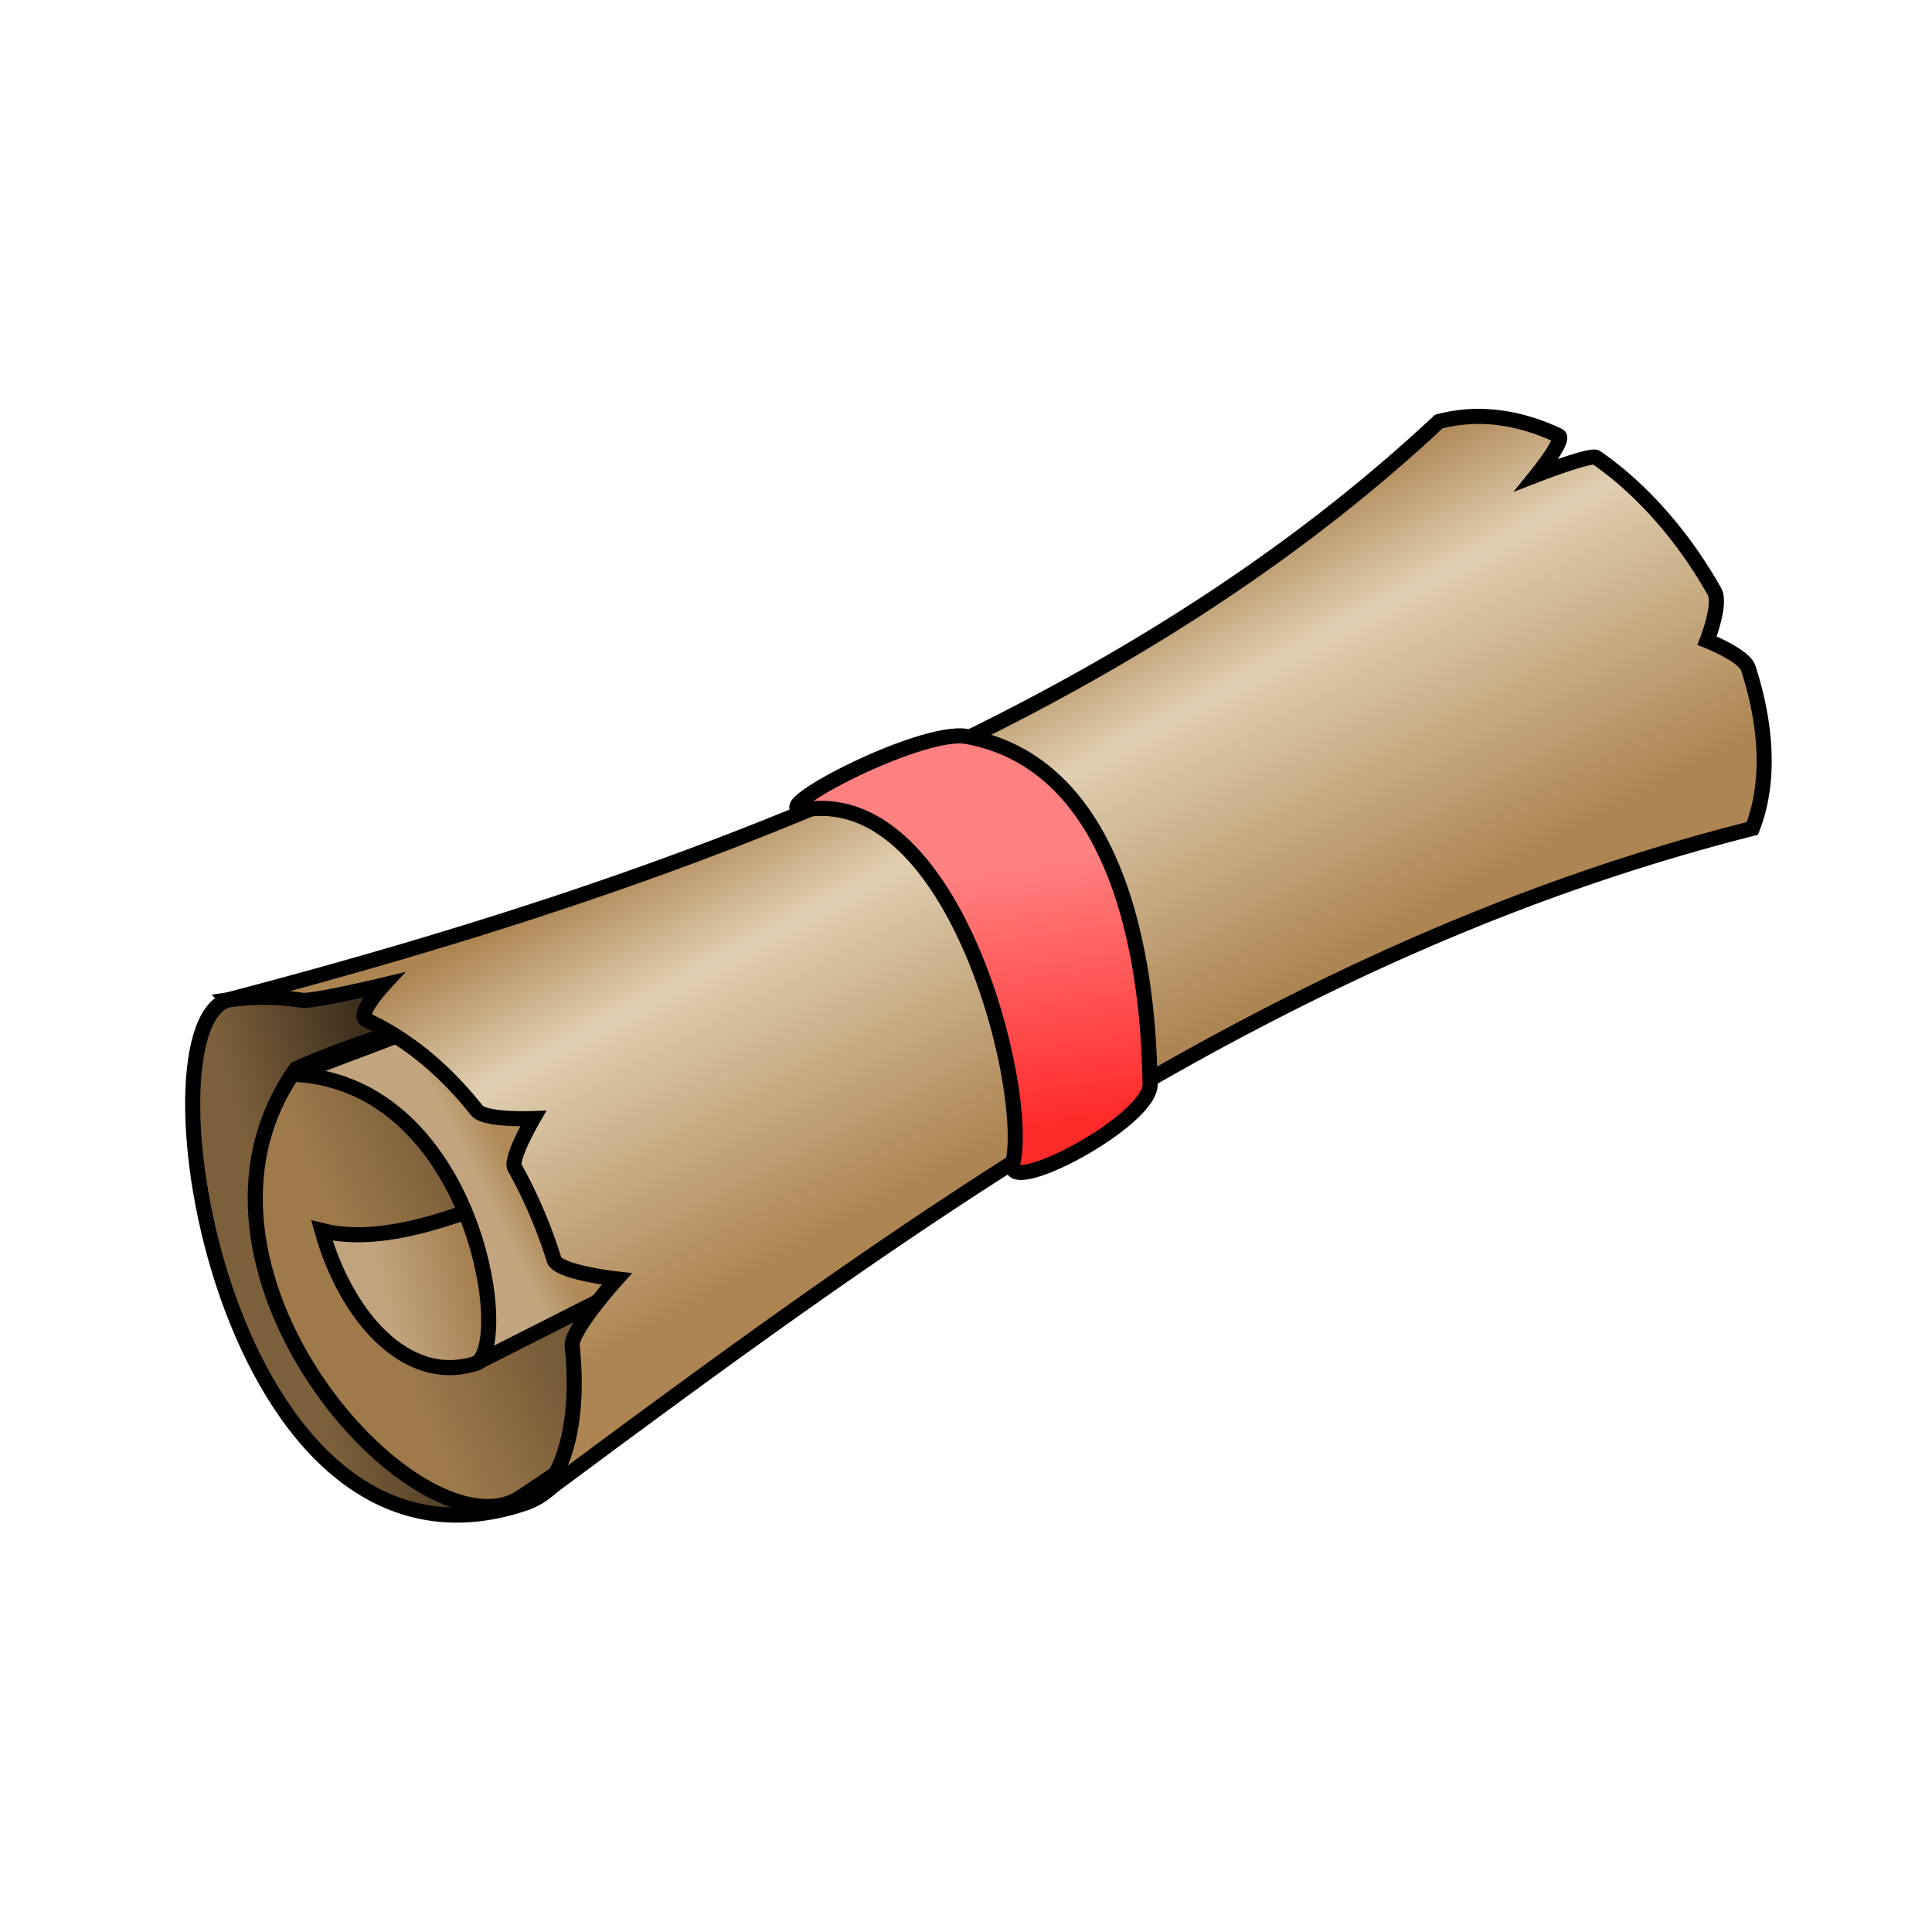 <svg xmlns="http://www.w3.org/2000/svg" xmlns:xlink="http://www.w3.org/1999/xlink" viewBox="0 0 64 64">
    <defs>
        <linearGradient id="innoGrad1">
            <stop offset="0" stop-color="#ff8080"/>
            <stop offset="1" stop-color="#ff2a2a"/>
        </linearGradient>
        <linearGradient id="scroll5">
            <stop offset="0" stop-color="#a37e4d"/>
            <stop offset="1" stop-color="#c1a47e"/>
        </linearGradient>
        <linearGradient id="scroll4">
            <stop offset="0" stop-color="#b08a58"/>
            <stop offset="1" stop-color="#c2a57e"/>
        </linearGradient>
        <linearGradient id="scroll2">
            <stop offset="0" stop-color="#765b38"/>
            <stop offset="1" stop-color="#9e7a4b"/>
        </linearGradient>
        <linearGradient id="scroll3">
            <stop offset="0" stop-color="#17110b"/>
            <stop offset="1" stop-color="#7c603b"/>
        </linearGradient>
        <linearGradient id="scroll1">
            <stop offset="0" stop-color="#ad8552"/>
            <stop offset=".313" stop-color="#e0cfb1"/>
            <stop offset="1" stop-color="#ad8552"/>
        </linearGradient>
        <linearGradient id="linearGradient4215" x1="101.583" x2="108.276" y1="40.388" y2="52.825" gradientTransform="translate(-73.462 -15.943)" gradientUnits="userSpaceOnUse" xlink:href="#scroll1"/>
        <linearGradient id="linearGradient4219" x1="89.588" x2="82.264" y1="54.088" y2="56.171" gradientTransform="translate(-73.462 -15.943)" gradientUnits="userSpaceOnUse" xlink:href="#scroll3"/>
        <linearGradient id="linearGradient4229" x1="91.798" x2="87.441" y1="60.843" y2="62.8" gradientTransform="translate(-73.462 -15.943)" gradientUnits="userSpaceOnUse" xlink:href="#scroll2"/>
        <linearGradient id="linearGradient4245" x1="90.061" x2="88.925" y1="53.772" y2="54.34" gradientTransform="translate(-73.462 -15.943)" gradientUnits="userSpaceOnUse" xlink:href="#scroll4"/>
        <linearGradient id="linearGradient4253" x1="89.398" x2="86.273" y1="58.444" y2="59.233" gradientTransform="translate(-73.462 -15.943)" gradientUnits="userSpaceOnUse" xlink:href="#scroll5"/>
        <linearGradient id="linearGradient4263" x1="34.286" x2="35.58" y1="28.554" y2="37.17" gradientUnits="userSpaceOnUse" xlink:href="#innoGrad1"/>
    </defs>
    <g fill-rule="evenodd" stroke="#000" stroke-width=".5">
        <path fill="url(#linearGradient4219)" d="M7.654 33.102c-3.274.52-.291 20.073 9.732 16.696 4.077-1.373 3.891-14.728-3.185-17.296-1.194-.433-5.122.373-6.547.6z"/>
        <path fill="url(#linearGradient4229)" d="M9.812 35.399c16.491-7.078 23.03 4.205 7.324 14.268-3.414 1.877-11.985-7.72-7.324-14.268z"/>
        <path fill="url(#linearGradient4253)" d="M10.664 40.765c.762 2.744 2.763 5.178 5.138 4.388l5.059-3.188-2.242-3.094c-1.914.73-5.391 2.543-7.955 1.894z"/>
        <path fill="url(#linearGradient4245)" d="M14.705 33.726l-4.924 1.862c5.932.343 7.2 8.945 5.997 9.565l5.24-2.652c-1.174-3.454-.038-8.224-6.313-8.775z"/>
        <path fill="url(#linearGradient4215)" d="M7.54 33.126c15.643-4.097 29.923-9.62 40.121-19.161 1.33-.354 2.686-.14 3.968.466.24.113-.715 1.295-.715 1.295s1.787-.693 1.963-.57c1.55 1.07 2.925 2.672 3.92 4.446.229.406-.248 1.62-.248 1.62s1.226.481 1.366.914c.613 1.895.73 3.792.132 5.308C42.485 31.38 30.164 40.42 17.893 49.54c.952-.981 1.286-2.834 1.061-4.955-.054-.518 1.478-2.218 1.478-2.218s-1.947-.216-2.078-.639a16.226 16.226 0 0 0-1.306-3.055c-.158-.284.615-1.618.615-1.618s-1.603.065-1.87-.273c-1.002-1.269-2.226-2.327-3.652-2.991-.359-.168.558-1.161.558-1.161s-2.346.56-2.696.505a8.32 8.32 0 0 0-2.464-.01z"/>
        <path fill="url(#linearGradient4263)" d="M26.76 26.807c4.907-.636 7.371 9.322 6.787 11.741-.28 1.156 4.592-1.428 4.553-2.634-.046-1.424-.065-10.41-6.071-11.517-1.566-.289-7.096 2.647-5.268 2.41z"/>
    </g>
</svg>
